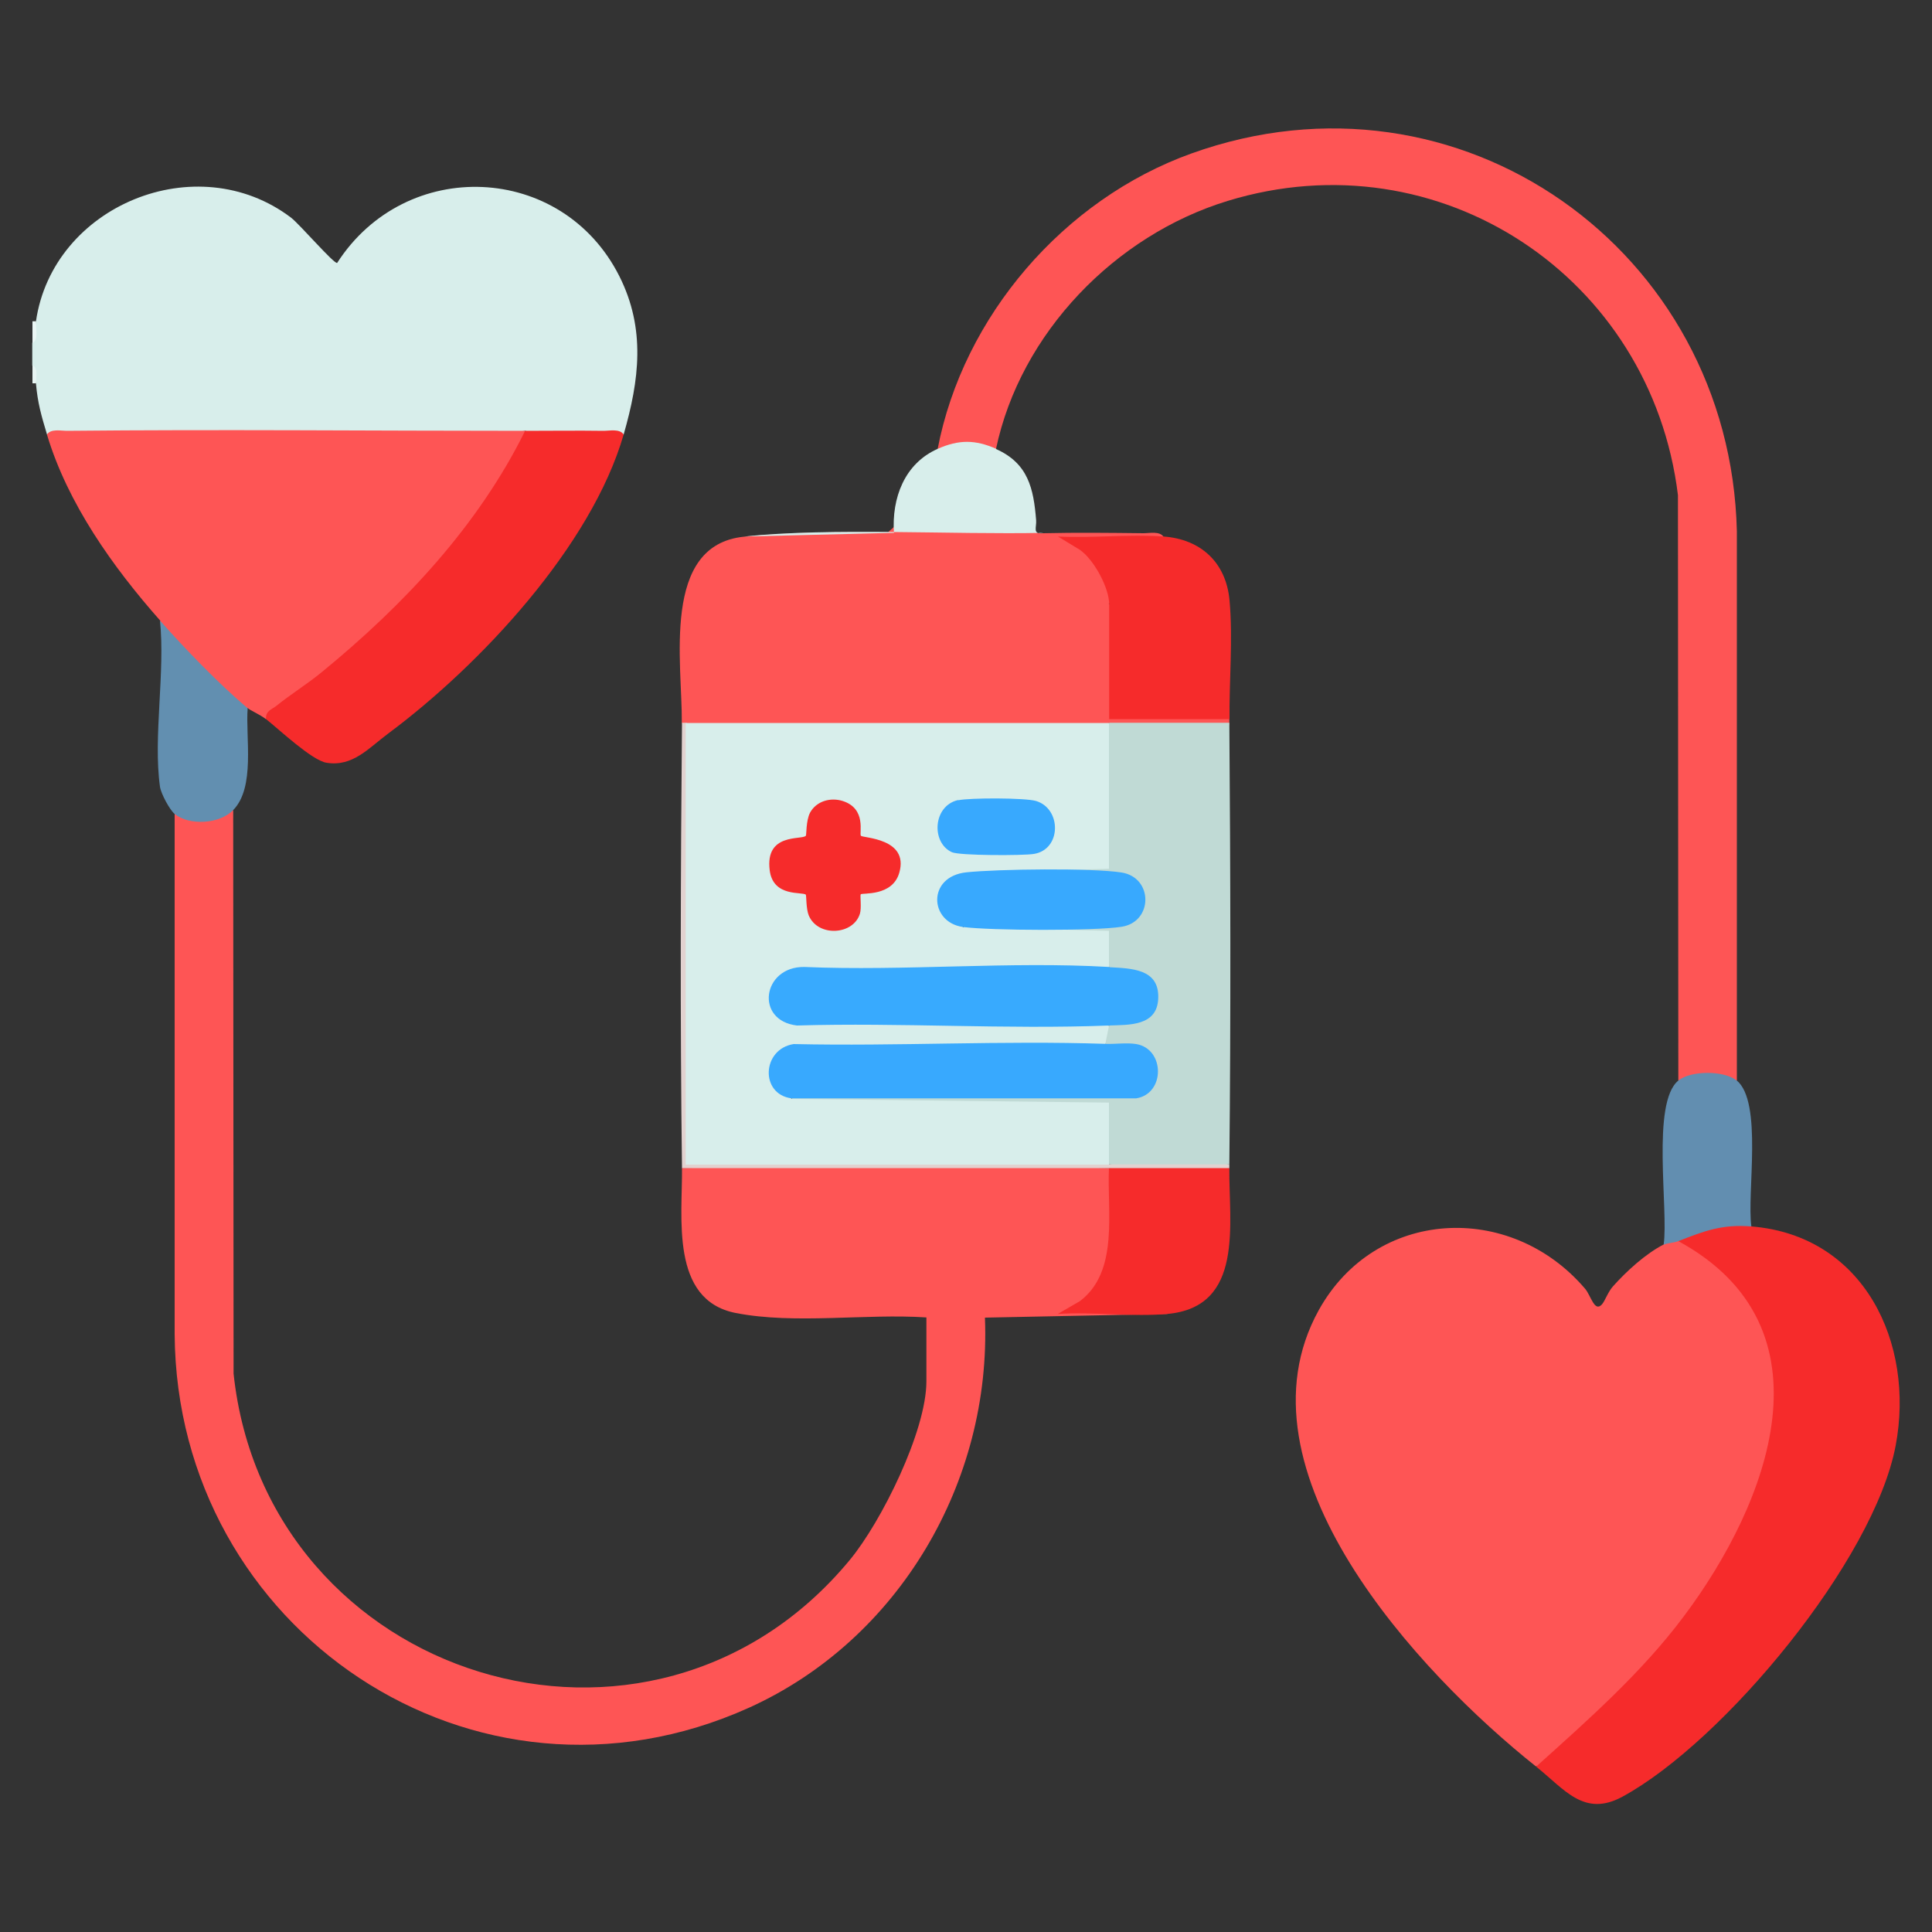 <?xml version="1.0" encoding="UTF-8"?>
<svg id="Layer_2" data-name="Layer 2" xmlns="http://www.w3.org/2000/svg" viewBox="0 0 100 100">
  <rect x="0" y="0" width="100" height="100" fill="#333333" stroke="none"/>
  <defs>
    <style>
      .cls-1 {
        fill: #628fb0;
      }

      .cls-2 {
        fill: #c0dad5;
      }

      .cls-3 {
        fill: #38aafe;
      }

      .cls-4 {
        fill: #ebf6f5;
      }

      .cls-5 {
        fill: #628eb0;
      }

      .cls-6 {
        fill: #f62b2b;
      }

      .cls-7 {
        fill: #e8f5f3;
      }

      .cls-8 {
        fill: #fe5555;
      }

      .cls-9 {
        fill: #38a9fe;
      }

      .cls-10 {
        fill: #d8eeeb;
      }

      .cls-11 {
        fill: #e2d2d0;
      }
    </style>
  </defs>
  <path class="cls-10" d="M32.28,22.49c-1.45.47-3.56.25-5.1-.19-.66.1-1.31.19-1.98.25s-1.32.12-1.98.12c-6.8.04-13.91.06-20.46,0l-.33-.19c-.29-.97-.48-1.61-.57-2.64-.06-.3-.13-.62-.19-.94v-1.13c.07-.39.13-.77.19-1.13.86-6,8.33-9.08,13.21-5.37.45.35,2.21,2.39,2.38,2.34,3.55-5.52,11.65-5.19,14.61.69,1.37,2.73,1.03,5.37.22,8.19Z"/>
  <path class="cls-4" d="M1.68,17.76v-1.13h.19c-.05.35.16.92-.19,1.13Z"/>
  <path class="cls-7" d="M1.87,19.84h-.19v-.94c.32.16.17.64.19.94Z"/>
  <path class="cls-8" d="M79.5,91.43c-6.06-4.82-15.84-15.31-11.24-23.62,2.93-5.28,9.91-5.64,13.78-1.11.31.36.49,1.25.88.81.15-.17.31-.64.56-.92.69-.78,1.71-1.71,2.64-2.18.1-.58.41-.66.76-.19,2,.14,3.87,2.52,4.63,4.32,3.37,7.94-5.59,17.91-11.1,22.58-.11.09-.26.15-.41.2s-.32.08-.49.1Z"/>
  <path class="cls-8" d="M12.07,41.94l.02,29.16c1.69,15.84,21.59,22.09,31.89,9.65,1.64-1.98,3.97-6.68,3.97-9.25v-3.31c-3.15-.21-6.8.37-9.87-.23-3.41-.67-2.75-4.98-2.78-7.51,7.37-.14,14.73-.14,22.1,0l.37.28c.27,2.04.17,5.41-1.52,6.82l3.61.12.57.34-9.45.19c.34,8.49-4.45,16.68-12.21,20.19-14.21,6.41-29.63-4.04-29.73-19.33v-26.93s.36-.21.36-.21c.71.37,1.62.32,2.28-.14l.38.16Z"/>
  <path class="cls-8" d="M89.89,55.92c-.44.12-.92.11-1.46-.02-.57.12-1.09.13-1.56.02l-.02-30.29c-1.38-11.28-12.33-18.59-23.31-15.23-5.82,1.78-10.73,6.84-11.99,12.85-.38.2-.87.2-1.45.02-.63.17-1.15.16-1.57-.02,1.32-6.89,6.54-12.93,13.12-15.3,13.89-5,27.91,5.01,28.25,19.55v28.44Z"/>
  <path class="cls-8" d="M27.18,22.3c.02.17.04.34.02.51-.11,1.49-3.58,5.7-4.76,7.02-2.48,2.78-5.55,5.57-8.68,7.39-.29-.23-.81-.45-.94-.57h-.59c-1.39-1.01-3.28-3-3.94-4.53-2.45-2.77-4.79-6.06-5.86-9.63.2-.31.72-.19,1.04-.19,7.9-.08,15.81,0,23.71,0Z"/>
  <path class="cls-8" d="M60.23,27.77l-.61.35-3.46.08c.71.65,2.02,2.27,1.23,3.07.15.02.37.07.38.17.04.63.15,5.27,0,5.5-.09.14-.21.24-.38.28.02-.15.07-.37.17-.38,1.71-.11,4.08-.11,5.79,0l.28.38c0,.06,0,.13,0,.19-.02.15-.06.37-.17.38-1.11.1-4.81.18-5.79,0l-.28-.38-.13.38h-21.55l-.23-.38c-.05.16-.12.16-.19,0,.03-3.09-1.08-9.19,3.21-9.63,2.47-.24,4.97-.25,7.46-.23l.42-.37,6.87.05c.18.28.43.41.74.37,1.72-.04,3.47-.02,5.2,0,.32,0,.84-.12,1.04.19Z"/>
  <path class="cls-6" d="M90.65,63.48c5.84.47,8.47,6.04,7.47,11.34-1.12,5.94-8.89,15.31-14.13,18.17-2,1.09-3-.37-4.48-1.55,2.69-2.42,5.45-4.85,7.63-7.76,4.42-5.89,7.92-14.98-.27-19.44.39-.94,3.1-1.59,3.78-.76Z"/>
  <path class="cls-2" d="M63.63,37.41c.06,7.61.08,15.25,0,22.86-1.96.16-4.23.16-6.23,0l-.38-.17v-2.66s-15.83-.19-15.83-.19l-.22-.38.13-.38h17.67c1.79-.98.38-2.55-1.3-2.08l-.25-.38c-.57-.05-.35-.94.19-.94l.3-.39c2.55.23,2.55-2.39.01-2.24l-.31-.4c-.34-.24-.5-.74-.49-1.52l-6.85-.17-.21-.38.11-.24c2.66.05,5.34,0,8.04-.14,1.24-.23,1.23-1.84,0-2.07-2.55-.25-5.16-.17-7.72-.03l-.23-.36.12-.38c2.33,0,4.62-.1,6.87-.29v-6.85s.38-.22.38-.22h6.23Z"/>
  <path class="cls-6" d="M32.28,22.49c-1.67,5.78-7.43,11.94-12.19,15.48-1.01.75-1.83,1.73-3.19,1.51-.75-.12-2.44-1.71-3.13-2.26-.03-.43.29-.49.54-.69.77-.62,1.62-1.14,2.38-1.77,4.21-3.45,8.06-7.54,10.49-12.46,1.35,0,2.71-.02,4.06,0,.32,0,.84-.12,1.04.19Z"/>
  <path class="cls-6" d="M60.23,27.77c1.91.14,3.23,1.33,3.41,3.3s-.02,4.2,0,6.15h-6.23v-5.95c0-.84-.79-2.32-1.53-2.82l-1.12-.68c1.79.09,3.7-.13,5.48,0Z"/>
  <path class="cls-6" d="M63.63,60.45c-.03,2.89.79,7.2-3.21,7.56-1.81.16-3.83-.12-5.67,0l1.14-.66c2.05-1.54,1.4-4.65,1.51-6.9,1.96-.16,4.23-.16,6.23,0Z"/>
  <path class="cls-5" d="M89.89,55.92c1.36,1.12.52,5.84.76,7.56-1.51-.12-2.43.23-3.78.76-.22.09-.56.09-.76.19.26-1.83-.65-7.35.76-8.5.65-.53,2.37-.53,3.02,0Z"/>
  <path class="cls-1" d="M12.82,36.65c-.12,1.53.41,4.11-.76,5.29-.71.72-2.27.8-3.02.19-.25-.2-.71-1.05-.76-1.41-.36-2.57.28-5.95,0-8.6,1.27,1.44,3.08,3.31,4.53,4.53Z"/>
  <path class="cls-10" d="M51.55,23.24c1.67.74,1.95,2.05,2.08,3.69.03.36-.21.76.38.65-4.73.1-10.96-.28-15.49.19l7.75-.19c-.12-1.79.54-3.59,2.27-4.35,1.08-.48,1.94-.48,3.02,0Z"/>
  <path class="cls-11" d="M35.49,37.41l.38.13v22.37s-.25.11-.25.11c7.26-.25,14.53-.06,21.78.25h6.23c0,.06,0,.13,0,.19h-28.33c-.1-7.67-.07-15.38,0-23.05h.19Z"/>
  <path class="cls-10" d="M57.4,37.41v7.56s-7.37.19-7.37.19l-.16.41c-1.23.24-1.35,1.65-.14,2.02l.11.4,7.56.19v1.89c-.37.16-.76.32-1.16.32-4.93.08-9.89.07-14.8.06-1.54.17-1.78,2.03-.17,2.27,4.89-.04,9.78,0,14.66.04.24,0,.49.05.73.11s.5.14.74.23l-.19.94c-.27.09-.54.17-.81.23s-.54.11-.81.11c-4.83.05-9.67.06-14.5.05-1.07.22-1.33,1.67-.23,2.05l.1.4,16.44.19v3.21c-7.3,0-14.61,0-21.91,0v-22.86h21.91Z"/>
  <path class="cls-3" d="M57.4,50.06c1.13.07,2.61.06,2.55,1.61-.05,1.46-1.53,1.37-2.55,1.41-5.37.21-10.78-.16-16.15,0-2.2-.26-1.78-3.06.38-3.03,5.19.22,10.62-.3,15.77,0Z"/>
  <path class="cls-9" d="M57.21,54.03c.51.02,1.11-.07,1.6.01,1.49.25,1.51,2.57,0,2.81h-17.84c-1.64-.21-1.54-2.55.11-2.81,5.37.12,10.78-.19,16.14-.01Z"/>
  <path class="cls-9" d="M50.03,45.15c1.62-.17,6.48-.23,8.02.01,1.65.26,1.64,2.56,0,2.81-1.39.22-6.78.2-8.21.01-1.74-.24-1.87-2.62.19-2.83Z"/>
  <path class="cls-6" d="M44.56,43.26c.11.12,2.49.12,1.99,1.9-.35,1.26-1.92,1.04-2,1.13-.04.04.05.72-.04,1-.34,1.12-2.18,1.22-2.65.09-.14-.34-.12-1.03-.15-1.07-.16-.17-1.69.15-1.87-1.26-.25-1.96,1.66-1.56,1.87-1.79.04-.04,0-.78.22-1.2.33-.6,1.06-.8,1.69-.6,1.25.4.84,1.69.94,1.8Z"/>
  <path class="cls-9" d="M49.6,41.42c.6-.13,3.47-.13,4.03.04,1.32.4,1.32,2.51-.12,2.74-.56.09-3.84.09-4.24-.09-1.08-.49-.99-2.4.32-2.7Z"/>
</svg>